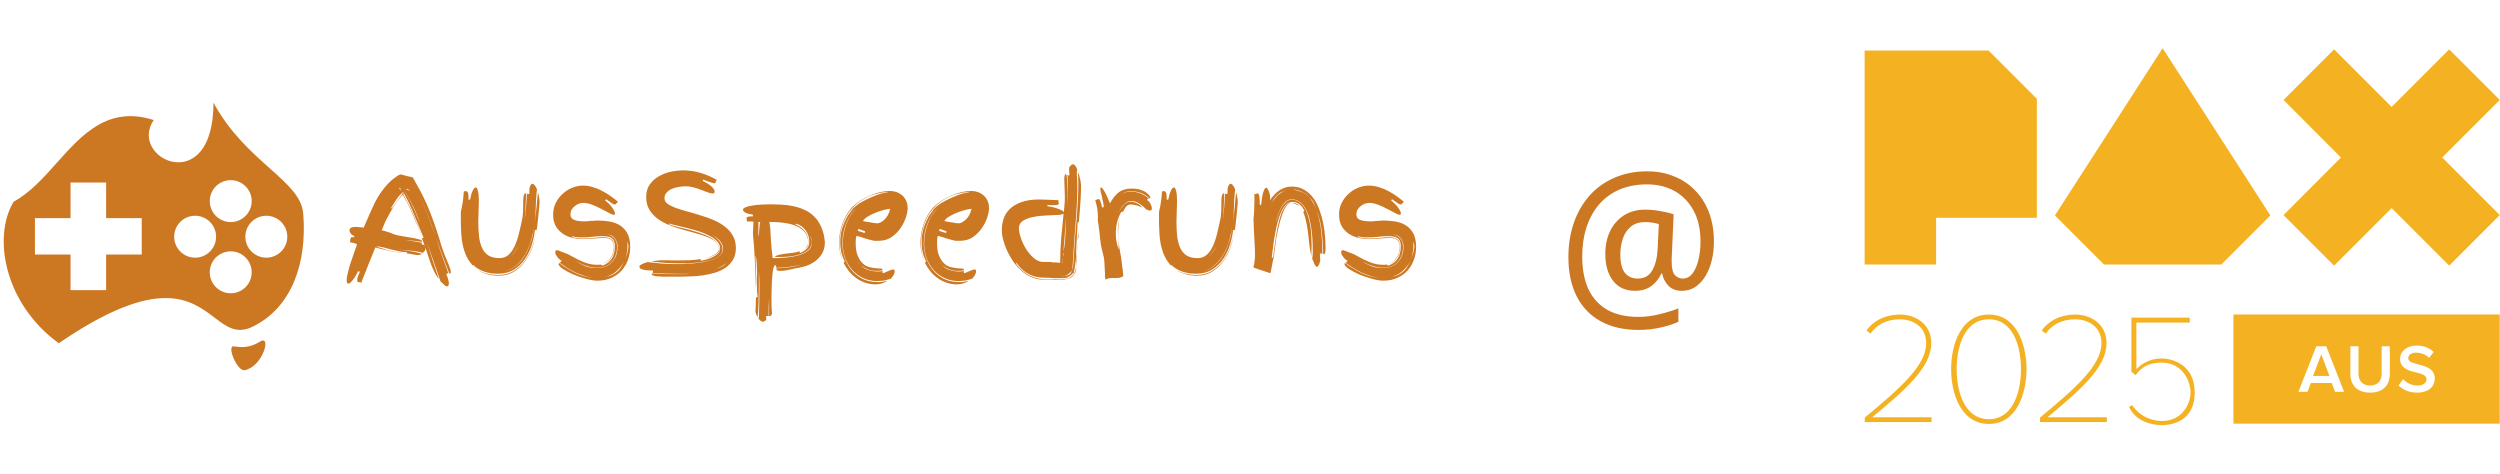 <svg width="823" height="156" viewBox="0 0 823 156" fill="none" xmlns="http://www.w3.org/2000/svg">
<path d="M139.166 83.287L138.885 83.147C137.577 82.804 136.191 82.586 134.727 82.493C133.263 82.399 131.768 82.197 130.241 81.885C131.736 82.197 133.2 82.446 134.633 82.633C136.066 82.789 137.484 83.1 138.885 83.567C138.449 83.848 137.982 83.988 137.484 83.988C136.892 83.926 136.3 83.832 135.708 83.708C135.147 83.583 134.54 83.49 133.886 83.427C133.886 83.24 133.933 83.1 134.026 83.007C133.123 83.007 132.219 82.913 131.316 82.727C130.444 82.54 129.587 82.337 128.746 82.119C127.905 81.87 127.079 81.652 126.27 81.465C125.491 81.247 124.759 81.138 124.073 81.138C124.073 81.231 124.058 81.278 124.027 81.278C124.837 81.434 125.6 81.652 126.316 81.932C127.033 82.213 127.843 82.43 128.746 82.586C129.618 82.804 130.459 82.96 131.269 83.053C132.11 83.147 132.936 83.272 133.746 83.427C132.437 83.303 131.098 83.116 129.727 82.867C128.388 82.617 127.064 82.337 125.756 82.026L123.559 81.465C122.781 83.459 121.986 85.421 121.176 87.352C120.398 89.252 119.635 91.184 118.887 93.146C118.825 93.022 118.716 92.944 118.56 92.913C118.435 92.913 118.295 92.913 118.139 92.913C118.015 92.913 117.89 92.866 117.766 92.772C117.641 92.71 117.579 92.554 117.579 92.305C117.579 92.056 117.641 91.698 117.766 91.231C117.89 90.794 118.124 90.203 118.466 89.455C118.404 89.393 118.295 89.362 118.139 89.362C118.015 89.33 117.921 89.315 117.859 89.315C117.236 90.623 116.629 91.62 116.037 92.305C115.476 93.022 115.024 93.38 114.682 93.38C114.308 93.38 114.121 93.022 114.121 92.305C114.121 91.713 114.23 90.966 114.448 90.062C114.666 89.128 114.931 88.131 115.242 87.072C115.585 86.013 115.959 84.923 116.364 83.801C116.769 82.649 117.158 81.527 117.532 80.437C117.189 80.219 116.815 80.063 116.41 79.97C116.037 79.876 115.616 79.798 115.149 79.736C115.242 79.611 115.289 79.456 115.289 79.269C115.289 79.082 115.305 78.895 115.336 78.708C115.367 78.521 115.429 78.365 115.523 78.241C115.616 78.116 115.787 78.054 116.037 78.054C116.099 78.054 116.286 78.085 116.597 78.147V77.727C116.099 77.478 115.71 77.182 115.429 76.839C115.18 76.496 115.055 76.154 115.055 75.811C115.055 75.064 115.772 74.69 117.205 74.69C117.61 74.69 118.015 74.721 118.42 74.783C118.856 74.814 119.292 74.861 119.728 74.923L121.877 70.017C122.345 68.958 122.843 67.868 123.373 66.746C123.933 65.625 124.587 64.519 125.335 63.429C126.083 62.339 126.924 61.311 127.858 60.345C128.824 59.348 129.93 58.46 131.176 57.682L131.877 57.401C132.749 57.619 133.45 57.806 133.979 57.962C134.54 58.087 134.992 58.18 135.334 58.242C135.646 58.367 135.895 58.445 136.082 58.476H136.035L136.082 58.616C136.082 58.647 136.066 58.678 136.035 58.71L136.596 59.691C138.621 63.086 140.334 66.606 141.736 70.251C143.137 73.895 144.337 77.478 145.334 80.998C145.583 81.776 145.879 82.617 146.221 83.521C146.595 84.393 146.938 85.234 147.249 86.044C147.592 86.823 147.872 87.539 148.09 88.193C148.308 88.816 148.417 89.268 148.417 89.548C148.417 89.766 148.371 89.907 148.277 89.969C148.184 90 148.059 90.016 147.903 90.016C147.094 87.991 146.33 85.997 145.614 84.035C144.897 82.103 144.197 80.157 143.511 78.194C144.134 80.157 144.788 82.103 145.474 84.035C146.19 85.997 146.907 87.991 147.623 90.016H147.296C147.109 90.016 146.984 90.109 146.922 90.296C146.984 90.358 147.062 90.53 147.156 90.81C147.249 91.059 147.343 91.324 147.436 91.604C147.53 91.916 147.608 92.227 147.67 92.539C147.732 92.85 147.763 93.084 147.763 93.24C147.763 93.925 147.561 94.268 147.156 94.268C146.938 94.268 146.766 94.221 146.642 94.127C146.517 94.034 146.377 93.909 146.221 93.754L145.754 93.286C145.567 93.1 145.334 92.913 145.053 92.726L140.568 79.829C141.222 81.854 141.86 83.879 142.483 85.904C143.137 87.929 143.807 89.922 144.492 91.885C143.994 91.293 143.527 90.576 143.091 89.735C142.686 88.894 142.296 88.006 141.923 87.072C141.58 86.137 141.253 85.187 140.941 84.222C140.63 83.225 140.318 82.29 140.007 81.418C140.007 81.48 140.007 81.543 140.007 81.605C140.038 81.636 140.054 81.683 140.054 81.745C140.054 82.244 139.898 82.617 139.586 82.867L139.166 83.287ZM138.885 78.428C138.948 78.428 139.041 78.412 139.166 78.381C139.29 78.319 139.384 78.287 139.446 78.287C138.418 75.702 137.39 73.195 136.362 70.765C135.365 68.335 134.26 65.999 133.045 63.756L132.764 64.036L133.465 65.298C134.556 67.291 135.537 69.347 136.409 71.466C137.281 73.584 138.107 75.764 138.885 78.007C137.982 75.578 137.001 73.163 135.942 70.765C134.914 68.335 133.808 66.139 132.624 64.177L132.437 64.27C131.378 65.36 130.381 66.668 129.447 68.195C128.544 69.721 127.687 71.279 126.877 72.867L125.662 75.811L126.456 75.998C126.924 76.123 127.375 76.263 127.811 76.418C128.279 76.543 128.684 76.683 129.026 76.839C129.712 77.182 130.615 77.447 131.736 77.633C132.858 77.82 133.948 78.007 135.007 78.194C136.097 78.35 137.032 78.537 137.811 78.755C138.621 78.942 139.026 79.222 139.026 79.596L133.325 78.942C133.668 79.004 134.088 79.082 134.587 79.175C135.085 79.238 135.583 79.316 136.082 79.409C136.611 79.502 137.125 79.596 137.624 79.689C138.122 79.752 138.543 79.814 138.885 79.876C138.885 79.97 138.87 80.063 138.839 80.157C138.839 80.219 138.839 80.281 138.839 80.344C138.839 80.406 138.87 80.453 138.932 80.484C139.026 80.484 139.119 80.499 139.213 80.53C139.337 80.53 139.446 80.561 139.54 80.624C139.633 80.655 139.726 80.748 139.82 80.904L138.885 78.428ZM128.746 68.428C128.808 68.428 128.824 68.475 128.793 68.569C128.793 68.631 128.808 68.662 128.839 68.662C128.902 68.662 129.089 68.444 129.4 68.008C129.712 67.572 130.07 67.073 130.475 66.513C130.88 65.952 131.269 65.422 131.643 64.924C132.017 64.426 132.282 64.099 132.437 63.943L132.204 63.616C131.55 64.239 130.942 64.971 130.381 65.812C129.821 66.653 129.276 67.525 128.746 68.428ZM133.465 63.382C134.462 65.064 135.381 66.824 136.222 68.662C137.032 70.469 137.795 72.275 138.512 74.082C137.92 72.275 137.203 70.469 136.362 68.662C135.49 66.824 134.54 65.064 133.512 63.382H133.465ZM140.614 70.391C141.58 72.883 142.53 75.422 143.465 78.007C142.592 75.484 141.673 72.992 140.708 70.531C139.804 68.101 138.761 65.656 137.577 63.195C138.699 65.563 139.711 67.961 140.614 70.391ZM133.746 62.354C134.151 62.448 134.431 62.541 134.587 62.635C134.742 62.728 134.851 62.775 134.914 62.775L134.96 62.635C134.992 62.635 134.929 62.619 134.774 62.588C134.618 62.557 134.493 62.526 134.4 62.494L134.493 62.307L133.933 62.12L133.746 62.354ZM131.456 61.887L131.83 62.868L131.783 61.887C131.721 61.887 131.643 61.871 131.55 61.84C131.487 61.809 131.425 61.794 131.363 61.794L131.456 61.887ZM132.671 63.242L132.344 63.476L132.624 63.849L132.905 63.569L132.671 63.242ZM133.325 63.148H133.372L133.138 62.821V62.868L133.325 63.148ZM176.799 62.448L176.659 63.289C176.503 64.815 176.41 66.45 176.379 68.195C176.347 69.908 176.223 71.637 176.005 73.381C176.254 71.668 176.456 69.986 176.612 68.335C176.768 66.622 176.924 64.94 177.079 63.289C177.235 63.787 177.36 64.317 177.453 64.877C177.578 65.438 177.64 66.03 177.64 66.653C177.484 68.21 177.344 69.706 177.22 71.139C177.095 72.572 176.924 74.067 176.706 75.624L176.098 75.764C175.942 77.197 175.615 78.755 175.117 80.437C174.619 82.119 173.887 83.677 172.921 85.109C171.986 86.542 170.772 87.742 169.276 88.707C167.781 89.642 165.99 90.109 163.903 90.109C163.218 90.109 162.486 90.062 161.707 89.969C160.959 89.844 160.227 89.673 159.511 89.455C158.794 89.206 158.109 88.894 157.455 88.52C156.801 88.147 156.24 87.679 155.773 87.119L155.819 87.212V87.259L155.773 87.306L155.632 87.259C155.819 87.539 156.022 87.788 156.24 88.006C155.679 87.508 155.165 86.932 154.698 86.278C153.919 85.219 153.296 83.957 152.829 82.493C152.549 81.621 152.331 80.733 152.175 79.829C152.019 78.926 151.91 77.976 151.848 76.979C151.785 75.951 151.739 74.845 151.708 73.662C151.708 72.478 151.708 71.17 151.708 69.737C151.988 68.615 152.206 67.494 152.362 66.373C152.517 65.251 152.626 64.13 152.689 63.008C152.782 63.008 152.891 62.993 153.016 62.962C153.14 62.931 153.265 62.915 153.39 62.915C153.608 62.915 153.795 63.039 153.95 63.289C154.137 63.538 154.231 64.067 154.231 64.877V65.298C154.231 65.422 154.215 65.563 154.184 65.718H154.745C154.994 64.41 155.29 63.413 155.632 62.728C155.975 62.043 156.318 61.7 156.66 61.7C156.91 61.7 157.128 62.058 157.315 62.775C157.533 63.46 157.642 64.55 157.642 66.046C157.642 67.136 157.611 68.242 157.548 69.363C157.486 70.484 157.455 71.637 157.455 72.821C157.455 74.659 157.533 76.325 157.688 77.82C157.875 79.316 158.218 80.593 158.716 81.652C159.215 82.711 159.916 83.536 160.819 84.128C161.754 84.689 162.953 84.969 164.417 84.969C165.632 84.969 166.644 84.596 167.454 83.848C168.264 83.1 168.949 82.103 169.51 80.857C170.071 79.611 170.538 78.178 170.912 76.559C171.317 74.908 171.69 73.195 172.033 71.419C172.095 70.921 172.142 70.422 172.173 69.924C172.204 69.425 172.22 68.911 172.22 68.382V66.933C172.22 66.03 172.267 65.267 172.36 64.644C172.454 64.021 172.718 63.663 173.155 63.569C173.155 65.158 173.108 66.731 173.014 68.288C172.952 69.784 172.827 71.279 172.641 72.774C172.859 71.31 173.03 69.846 173.155 68.382C173.279 66.855 173.373 65.298 173.435 63.709C173.622 63.834 173.778 63.896 173.902 63.896C174.027 63.896 174.151 63.834 174.276 63.709V62.027C174.432 61.466 174.587 61.077 174.743 60.859C174.899 60.61 175.07 60.485 175.257 60.485C175.444 60.485 175.631 60.579 175.818 60.766C176.005 60.952 176.192 61.186 176.379 61.466L176.799 62.448ZM157.501 88.941C158.249 89.346 159.012 89.673 159.791 89.922C160.601 90.14 161.349 90.296 162.034 90.389C162.75 90.483 163.327 90.53 163.763 90.53C165.943 90.53 167.797 90.047 169.323 89.081C170.849 88.115 172.095 86.916 173.061 85.483C174.058 84.019 174.821 82.462 175.351 80.811C175.849 79.253 176.223 77.82 176.472 76.512C176.254 77.82 175.911 79.269 175.444 80.857C174.915 82.54 174.151 84.113 173.155 85.577C172.189 87.041 170.958 88.271 169.463 89.268C167.968 90.265 166.161 90.763 164.043 90.763C162.859 90.763 161.691 90.608 160.539 90.296C159.386 89.984 158.311 89.502 157.315 88.847C157.377 88.879 157.439 88.91 157.501 88.941ZM175.397 77.447C175.491 76.917 175.569 76.403 175.631 75.904C175.693 75.468 175.756 75.032 175.818 74.596C175.631 75.967 175.319 77.415 174.883 78.942C174.447 80.53 173.84 82.041 173.061 83.474C172.282 84.876 171.301 86.122 170.117 87.212C168.996 88.24 167.688 88.941 166.192 89.315C167.501 89.034 168.669 88.489 169.697 87.679C170.756 86.838 171.659 85.857 172.407 84.736C173.155 83.614 173.762 82.415 174.229 81.138C174.728 79.861 175.117 78.63 175.397 77.447ZM170.772 80.717C170.429 81.403 170.039 82.057 169.603 82.68C169.198 83.303 168.731 83.863 168.202 84.362C168.762 83.895 169.245 83.35 169.65 82.727C170.086 82.103 170.46 81.434 170.772 80.717ZM157.315 88.847C156.941 88.598 156.583 88.318 156.24 88.006C156.583 88.318 156.941 88.598 157.315 88.847ZM176.519 76.185L176.472 76.512L176.519 76.185ZM175.865 74.363C175.833 74.456 175.818 74.534 175.818 74.596C175.818 74.534 175.833 74.456 175.865 74.363ZM186.204 83.381C186.702 83.536 187.294 83.817 187.979 84.222C188.696 84.627 189.49 85.047 190.362 85.483C191.234 85.919 192.185 86.309 193.212 86.651C194.272 86.994 195.393 87.165 196.577 87.165H197.091C197.278 87.165 197.496 87.134 197.745 87.072L198.259 87.446C199.474 87.072 200.471 86.371 201.249 85.343C202.028 84.284 202.417 82.867 202.417 81.091C202.417 79.814 202.106 78.942 201.483 78.474C200.891 77.976 199.785 77.727 198.165 77.727C197.169 77.727 196.125 77.805 195.035 77.96C193.976 78.085 192.854 78.147 191.671 78.147C191.141 78.147 190.596 78.132 190.035 78.101C189.474 78.038 188.898 77.929 188.306 77.774V78.054C189.552 78.365 190.783 78.521 191.998 78.521C193.181 78.521 194.303 78.459 195.362 78.334C196.452 78.178 197.496 78.101 198.492 78.101C199.334 78.101 199.988 78.194 200.455 78.381C200.953 78.537 201.327 78.755 201.576 79.035C201.826 79.316 201.981 79.658 202.044 80.063C202.137 80.437 202.184 80.857 202.184 81.325C202.184 82.789 201.794 84.035 201.016 85.063C200.268 86.028 199.38 86.636 198.352 86.885C199.505 86.48 200.408 85.779 201.062 84.782C201.748 83.723 202.09 82.54 202.09 81.231C202.09 80.297 201.841 79.58 201.343 79.082C200.875 78.584 200.05 78.334 198.866 78.334C197.901 78.334 196.81 78.397 195.595 78.521C194.381 78.646 193.088 78.708 191.717 78.708C190.876 78.708 189.895 78.599 188.774 78.381C187.683 78.163 186.64 77.758 185.643 77.166C184.646 76.574 183.805 75.764 183.12 74.736C182.434 73.677 182.092 72.307 182.092 70.625C182.092 69.285 182.357 68.055 182.886 66.933C183.447 65.781 184.179 64.784 185.082 63.943C185.986 63.071 187.014 62.385 188.166 61.887C189.35 61.389 190.565 61.124 191.811 61.093C192.994 61.093 194.116 61.264 195.175 61.607C196.265 61.918 197.293 62.339 198.259 62.868C199.225 63.367 200.143 63.927 201.016 64.55C201.888 65.173 202.698 65.796 203.445 66.419L202.511 67.354C202.293 67.354 201.966 67.229 201.53 66.98C201.094 66.7 200.424 66.232 199.52 65.578L199.24 65.999C200.361 66.902 201.171 67.743 201.67 68.522C202.199 69.301 202.464 69.908 202.464 70.344C202.402 70.593 202.246 70.718 201.997 70.718C201.748 70.718 201.249 70.516 200.502 70.111C199.754 69.706 198.897 69.254 197.932 68.756C196.997 68.257 196 67.805 194.941 67.4C193.882 66.996 192.917 66.793 192.044 66.793C191.546 66.793 191.048 66.886 190.549 67.073C190.051 67.26 189.599 67.525 189.194 67.868C188.789 68.179 188.447 68.569 188.166 69.036C187.917 69.503 187.792 70.017 187.792 70.578C187.792 71.481 188.213 72.089 189.054 72.4C189.895 72.712 191.001 72.867 192.371 72.867C192.652 72.867 192.948 72.867 193.259 72.867C193.602 72.836 193.913 72.79 194.194 72.727C194.91 72.727 195.377 72.712 195.595 72.68C195.845 72.618 196.078 72.587 196.296 72.587C197.636 72.587 198.975 72.68 200.315 72.867C201.654 73.054 202.854 73.459 203.913 74.082C204.972 74.705 205.828 75.593 206.483 76.746C207.137 77.898 207.464 79.44 207.464 81.371C207.464 82.711 207.23 84.05 206.763 85.39C206.327 86.698 205.657 87.882 204.754 88.941C203.85 89.969 202.729 90.794 201.389 91.417C200.05 92.072 198.477 92.399 196.67 92.399C195.58 92.399 194.287 92.181 192.792 91.745C191.328 91.34 189.926 90.857 188.587 90.296C187.278 89.704 186.157 89.097 185.222 88.474C184.319 87.851 183.867 87.321 183.867 86.885C183.867 86.76 183.945 86.667 184.101 86.605C186.001 88.006 187.933 89.159 189.895 90.062C191.826 90.903 193.804 91.371 195.829 91.464C194.832 91.402 193.836 91.231 192.839 90.95C191.811 90.639 190.783 90.265 189.755 89.829C188.758 89.362 187.792 88.847 186.858 88.287C185.954 87.695 185.082 87.103 184.241 86.511L184.942 85.904C184.849 85.873 184.677 85.764 184.428 85.577C184.179 85.39 183.93 85.156 183.681 84.876C183.462 84.596 183.26 84.3 183.073 83.988C182.886 83.677 182.793 83.381 182.793 83.1C182.793 82.789 182.855 82.586 182.98 82.493C183.104 82.399 183.244 82.353 183.4 82.353C183.556 82.353 183.883 82.462 184.381 82.68C184.88 82.898 185.487 83.131 186.204 83.381ZM196.53 88.147C195.44 88.147 194.225 87.929 192.885 87.493C191.577 87.025 190.331 86.433 189.147 85.717C190.113 86.371 191.188 86.963 192.371 87.493C193.555 87.991 194.926 88.24 196.483 88.24C198.57 88.24 200.221 87.602 201.436 86.324C202.682 85.047 203.305 83.334 203.305 81.184V80.717C203.149 79.721 202.807 78.911 202.277 78.287C201.779 77.633 201 77.275 199.941 77.213C200.595 77.338 201.125 77.54 201.53 77.82C201.966 78.101 202.293 78.443 202.511 78.848C202.76 79.222 202.931 79.643 203.025 80.11C203.118 80.577 203.165 81.06 203.165 81.558C203.04 83.614 202.386 85.234 201.203 86.418C200.019 87.57 198.461 88.147 196.53 88.147ZM202.464 89.969C203.243 89.471 203.866 88.863 204.333 88.147C204.8 87.43 205.205 86.683 205.548 85.904C204.894 87.212 203.99 88.365 202.838 89.362C201.717 90.358 200.377 90.981 198.82 91.231C199.411 91.137 200.019 91.012 200.642 90.857C201.296 90.67 201.903 90.374 202.464 89.969ZM206.903 81.184C206.903 80.842 206.841 80.515 206.716 80.203C206.623 79.954 206.545 79.689 206.483 79.409L206.529 80.016C206.56 80.266 206.576 80.608 206.576 81.044C206.576 81.885 206.483 82.695 206.296 83.474C206.109 84.253 205.875 85.016 205.595 85.764C205.875 85.078 206.14 84.362 206.389 83.614C206.669 82.835 206.841 82.026 206.903 81.184ZM206.483 79.269C206.483 79.3 206.483 79.347 206.483 79.409C206.483 79.347 206.483 79.3 206.483 79.269ZM198.306 86.932C198.274 86.932 198.243 86.932 198.212 86.932C198.243 86.932 198.274 86.932 198.306 86.932ZM210.481 87.773C210.481 87.586 210.59 87.415 210.808 87.259C211.026 87.103 211.276 86.963 211.556 86.838C211.867 86.714 212.163 86.605 212.444 86.511C212.755 86.418 212.989 86.34 213.145 86.278C214.64 86.465 216.135 86.62 217.63 86.745C219.125 86.869 220.621 86.932 222.116 86.932C222.677 86.932 223.455 86.932 224.452 86.932C225.449 86.901 226.539 86.838 227.723 86.745C228.907 86.651 230.106 86.511 231.321 86.324C232.536 86.106 233.641 85.81 234.638 85.436C235.635 85.063 236.445 84.596 237.068 84.035C237.691 83.474 238.002 82.773 238.002 81.932C238.002 81.247 237.847 80.639 237.535 80.11C237.255 79.549 236.865 79.066 236.367 78.661C235.9 78.225 235.37 77.867 234.778 77.587C234.56 77.462 234.327 77.353 234.078 77.26C234.327 77.384 234.56 77.509 234.778 77.633C235.339 77.945 235.838 78.334 236.274 78.802C236.741 79.238 237.115 79.736 237.395 80.297C237.675 80.826 237.816 81.434 237.816 82.119C237.816 82.867 237.535 83.505 236.975 84.035C236.445 84.533 235.744 84.954 234.872 85.296C234.031 85.639 233.081 85.904 232.022 86.091C230.994 86.278 229.966 86.418 228.938 86.511C227.91 86.605 226.96 86.667 226.087 86.698C225.215 86.698 224.53 86.698 224.032 86.698C222.443 86.698 220.839 86.651 219.219 86.558C217.63 86.433 216.042 86.293 214.453 86.137C215.014 85.982 215.574 85.873 216.135 85.81C216.727 85.717 217.319 85.67 217.911 85.67C218.907 85.67 219.889 85.686 220.854 85.717C221.82 85.717 222.786 85.717 223.751 85.717C224.904 85.717 226.041 85.701 227.162 85.67C228.284 85.608 229.436 85.483 230.62 85.296L230.76 85.857C231.227 85.764 231.819 85.623 232.536 85.436C233.252 85.219 233.937 84.954 234.592 84.642C235.277 84.331 235.853 83.941 236.32 83.474C236.819 83.007 237.068 82.462 237.068 81.839C237.068 80.935 236.741 80.141 236.087 79.456C235.433 78.77 234.592 78.163 233.564 77.633C232.567 77.073 231.43 76.59 230.153 76.185C228.875 75.78 227.614 75.422 226.368 75.11C225.153 74.799 224 74.518 222.91 74.269C221.82 74.02 220.948 73.786 220.294 73.568V73.849C220.948 74.098 221.804 74.363 222.863 74.643C223.923 74.892 225.06 75.172 226.274 75.484C227.52 75.796 228.766 76.154 230.012 76.559C231.258 76.933 232.38 77.384 233.377 77.914C234.405 78.443 235.23 79.051 235.853 79.736C236.507 80.421 236.834 81.2 236.834 82.072C236.834 82.571 236.601 83.007 236.133 83.381C235.666 83.754 235.106 84.082 234.451 84.362C233.828 84.611 233.19 84.814 232.536 84.969C231.881 85.125 231.383 85.234 231.04 85.296C231.445 85.203 231.959 85.078 232.582 84.923C233.236 84.736 233.859 84.502 234.451 84.222C235.074 83.941 235.604 83.614 236.04 83.24C236.476 82.835 236.694 82.368 236.694 81.839C236.694 80.966 236.352 80.234 235.666 79.643C234.981 79.051 234.078 78.521 232.956 78.054C231.835 77.587 230.558 77.166 229.125 76.792C227.692 76.418 226.212 76.014 224.686 75.578C223.191 75.141 221.726 74.643 220.294 74.082C218.861 73.522 217.583 72.821 216.462 71.98C215.341 71.139 214.437 70.142 213.752 68.989C213.067 67.837 212.724 66.45 212.724 64.831C212.724 63.242 213.098 61.903 213.845 60.812C214.624 59.691 215.605 58.788 216.789 58.102C218.004 57.386 219.328 56.872 220.761 56.56C222.194 56.249 223.58 56.093 224.919 56.093C226.882 56.093 228.798 56.373 230.667 56.934C232.567 57.495 234.358 58.273 236.04 59.27C235.853 59.333 235.744 59.426 235.713 59.551C235.682 59.644 235.651 59.753 235.619 59.878C235.619 60.002 235.588 60.111 235.526 60.205C235.495 60.298 235.401 60.345 235.246 60.345C235.121 60.345 234.872 60.298 234.498 60.205C234.155 60.08 233.782 59.956 233.377 59.831C232.972 59.675 232.582 59.535 232.209 59.41C231.835 59.286 231.586 59.192 231.461 59.13L231.321 59.551C231.601 59.675 231.959 59.862 232.395 60.111C232.863 60.329 233.299 60.61 233.704 60.952C234.14 61.264 234.498 61.607 234.778 61.98C235.09 62.354 235.246 62.728 235.246 63.102C235.246 63.507 235.059 63.709 234.685 63.709C234.218 63.709 233.657 63.585 233.003 63.335C232.38 63.086 231.679 62.821 230.9 62.541C230.121 62.23 229.28 61.949 228.377 61.7C227.505 61.451 226.617 61.326 225.714 61.326C225.122 61.326 224.421 61.389 223.611 61.513C222.832 61.607 222.069 61.809 221.322 62.12C220.605 62.401 219.998 62.806 219.499 63.335C219.001 63.834 218.752 64.472 218.752 65.251C218.752 65.968 219.079 66.575 219.733 67.073C220.418 67.572 221.306 68.023 222.396 68.428C223.518 68.833 224.779 69.223 226.181 69.597C227.583 69.97 229.016 70.391 230.48 70.858C231.975 71.294 233.423 71.808 234.825 72.4C236.227 72.992 237.473 73.709 238.563 74.549C239.685 75.391 240.572 76.387 241.227 77.54C241.912 78.692 242.254 80.047 242.254 81.605C242.254 83.131 241.943 84.424 241.32 85.483C240.697 86.542 239.872 87.43 238.844 88.147C237.816 88.832 236.647 89.377 235.339 89.782C234.031 90.156 232.676 90.452 231.274 90.67C229.903 90.857 228.533 90.966 227.162 90.997C225.823 91.059 224.608 91.09 223.518 91.09H218.845C218.565 91.09 218.175 91.075 217.677 91.044C217.21 91.044 216.742 91.012 216.275 90.95C215.808 90.919 215.403 90.841 215.06 90.716C214.718 90.592 214.546 90.436 214.546 90.249L214.593 90.016C215.87 90.078 217.132 90.14 218.378 90.203C219.624 90.234 220.885 90.249 222.163 90.249C223.346 90.249 224.53 90.249 225.714 90.249C226.773 90.218 227.832 90.156 228.891 90.062C228.361 90.094 227.832 90.125 227.302 90.156C226.648 90.156 226.01 90.156 225.387 90.156H223.518C220.589 90.156 217.708 90.062 214.873 89.876C214.936 89.626 214.967 89.455 214.967 89.362C214.967 89.237 214.936 89.112 214.873 88.988C214.811 88.988 214.718 89.003 214.593 89.034C214.5 89.034 214.375 89.034 214.219 89.034C213.877 89.034 213.487 89.019 213.051 88.988C212.646 88.957 212.241 88.894 211.836 88.801C211.462 88.707 211.135 88.583 210.855 88.427C210.606 88.24 210.481 88.022 210.481 87.773ZM239.171 86.558C238.641 87.025 238.08 87.415 237.489 87.726C236.959 88.006 236.414 88.271 235.853 88.52C236.414 88.334 236.959 88.115 237.489 87.866C238.08 87.617 238.641 87.181 239.171 86.558ZM249.822 104.454C249.884 102.709 249.931 100.981 249.962 99.267C249.994 97.585 250.009 95.794 250.009 93.894C250.009 93.084 249.994 92.274 249.962 91.464C249.931 90.685 249.884 89.922 249.822 89.175V94.314C249.822 96.028 249.791 97.725 249.729 99.407C249.698 101.121 249.589 102.803 249.402 104.454C249.246 104.173 249.106 103.878 248.981 103.566C248.857 103.286 248.763 102.974 248.701 102.631C248.763 101.79 248.794 101.012 248.794 100.295C248.825 99.61 248.841 98.847 248.841 98.006L249.402 97.725C249.308 97.071 249.246 96.401 249.215 95.716C249.184 95.062 249.168 94.408 249.168 93.754C249.168 93.037 249.168 92.336 249.168 91.651C249.199 90.997 249.215 90.312 249.215 89.595C249.215 88.723 249.184 87.866 249.121 87.025C249.09 86.153 248.997 85.281 248.841 84.409H248.701C248.763 85.717 248.81 87.01 248.841 88.287C248.903 89.564 248.934 90.841 248.934 92.118C248.934 92.679 248.919 93.24 248.888 93.8L248.841 95.015C248.779 92.025 248.67 89.097 248.514 86.231C248.389 83.178 248.171 80.047 247.86 76.839L248.047 72.961C247.704 72.93 247.346 72.914 246.972 72.914H245.897L245.757 71.839C245.757 71.684 245.866 71.543 246.084 71.419C246.302 71.294 246.738 71.232 247.392 71.232H247.86V70.671C246.832 70.547 246.022 70.329 245.43 70.017C244.869 69.706 244.589 69.379 244.589 69.036C244.589 68.724 244.869 68.46 245.43 68.242C245.991 67.992 246.707 67.805 247.579 67.681C248.483 67.525 249.464 67.416 250.523 67.354C251.582 67.291 252.61 67.26 253.607 67.26C254.697 67.26 255.865 67.291 257.111 67.354C258.389 67.416 259.666 67.572 260.943 67.821C262.22 68.07 263.45 68.46 264.634 68.989C265.849 69.488 266.939 70.204 267.905 71.139C268.871 72.042 269.665 73.195 270.288 74.596C270.942 75.967 271.363 77.649 271.55 79.643C271.55 81.325 271.176 82.711 270.428 83.801C269.712 84.86 268.839 85.717 267.811 86.371C266.784 87.025 265.709 87.493 264.587 87.773C263.497 88.053 262.594 88.24 261.877 88.334C261.161 88.489 260.335 88.676 259.401 88.894C258.466 89.081 257.672 89.175 257.018 89.175C256.301 89.175 255.881 89.097 255.756 88.941C255.632 88.785 255.569 88.583 255.569 88.334C256.971 88.271 258.373 88.162 259.775 88.006C261.176 87.82 262.578 87.508 263.98 87.072C262.578 87.415 261.176 87.679 259.775 87.866C258.373 88.022 256.971 88.131 255.569 88.193C255.569 88.006 255.554 87.82 255.523 87.633C255.492 87.415 255.398 87.306 255.242 87.306C254.931 87.306 254.682 87.804 254.495 88.801C254.339 89.798 254.214 90.981 254.121 92.352C254.059 93.754 254.012 95.187 253.981 96.651C253.981 98.115 253.981 99.33 253.981 100.295C253.981 100.731 253.996 101.183 254.027 101.65C254.09 102.149 254.121 102.569 254.121 102.912C254.121 103.223 254.074 103.488 253.981 103.706C253.887 103.924 253.623 104.033 253.186 104.033V98.146C253.124 99.143 253.077 100.124 253.046 101.09C253.046 102.055 253.046 103.036 253.046 104.033H252.205V104.407C252.205 104.687 252.252 104.89 252.345 105.014C252.003 105.606 251.613 105.902 251.177 105.902C250.835 105.902 250.57 105.809 250.383 105.622C250.227 105.435 249.994 105.186 249.682 104.874L249.822 104.454ZM254.355 84.969H255.009C256.099 84.969 257.345 84.907 258.747 84.782C260.18 84.658 261.519 84.424 262.765 84.082C264.011 83.739 265.055 83.256 265.896 82.633C266.768 82.01 267.204 81.2 267.204 80.203V79.829C267.204 79.518 267.173 79.175 267.111 78.802C267.079 78.428 266.955 78.07 266.737 77.727C266.768 77.883 266.846 78.194 266.97 78.661C267.095 79.129 267.157 79.518 267.157 79.829C267.157 80.795 266.815 81.59 266.129 82.213C265.475 82.804 264.634 83.287 263.606 83.661C262.609 84.004 261.504 84.253 260.289 84.409C259.105 84.533 257.968 84.596 256.878 84.596H255.943C255.632 84.596 255.32 84.58 255.009 84.549C255.445 84.206 256.006 83.972 256.691 83.848C257.407 83.692 258.155 83.567 258.934 83.474C259.712 83.381 260.476 83.287 261.223 83.194C261.971 83.1 262.609 82.945 263.139 82.727L263.419 83.287C264.51 82.758 265.273 82.244 265.709 81.745C266.176 81.216 266.41 80.499 266.41 79.596C266.41 78.163 266.005 76.901 265.195 75.811C264.416 74.721 263.357 73.989 262.018 73.615L261.877 73.895C263.03 74.332 264.027 75.048 264.868 76.045C265.709 77.041 266.129 78.241 266.129 79.643C266.129 80.39 265.958 80.982 265.615 81.418C265.304 81.792 264.805 82.135 264.12 82.446C264.681 82.197 265.101 81.885 265.382 81.512C265.724 81.076 265.958 80.593 266.083 80.063C266.083 78.755 265.771 77.649 265.148 76.746C264.525 75.842 263.653 75.126 262.532 74.596C261.41 74.035 260.055 73.646 258.466 73.428C256.909 73.179 255.18 73.054 253.28 73.054C253.529 74.394 253.669 75.858 253.7 77.447C253.763 79.004 253.872 80.53 254.027 82.026L254.355 84.969ZM249.635 77.82C249.698 77.758 249.76 77.493 249.822 77.026C249.884 76.559 249.931 76.06 249.962 75.531C250.025 74.97 250.071 74.456 250.103 73.989C250.165 73.49 250.227 73.195 250.289 73.101L249.682 73.054L249.635 77.82ZM263.887 82.54L264.12 82.446L263.887 82.54ZM293.241 91.745C292.057 92.149 291.154 92.368 290.531 92.399C289.908 92.461 289.362 92.508 288.895 92.539C287.151 92.539 285.578 92.212 284.176 91.558C282.774 90.903 281.575 90.016 280.578 88.894C279.581 87.773 278.803 86.465 278.242 84.969C277.712 83.443 277.448 81.823 277.448 80.11C277.448 79.113 277.541 78.085 277.728 77.026C277.915 75.936 278.195 74.877 278.569 73.849C278.943 72.79 279.426 71.808 280.017 70.905C280.578 70.002 281.248 69.192 282.027 68.475C281.217 69.129 280.531 69.908 279.971 70.811C279.379 71.715 278.88 72.696 278.475 73.755C278.071 74.783 277.775 75.858 277.588 76.979C277.401 78.07 277.307 79.129 277.307 80.157C277.307 81.465 277.51 82.867 277.915 84.362C278.351 85.826 279.036 87.197 279.971 88.474C280.905 89.72 282.104 90.763 283.569 91.604C285.064 92.445 286.87 92.866 288.989 92.866C289.986 92.866 291.029 92.726 292.119 92.445C290.936 93.224 289.612 93.614 288.148 93.614C286.964 93.614 285.843 93.427 284.783 93.053C283.755 92.71 282.79 92.212 281.886 91.558C281.014 90.935 280.22 90.187 279.503 89.315C278.787 88.442 278.18 87.508 277.681 86.511L278.102 86.137C277.572 85.078 277.183 84.019 276.934 82.96C276.715 81.901 276.606 80.826 276.606 79.736C276.606 78.147 276.825 76.621 277.261 75.157C277.728 73.693 278.335 72.307 279.083 70.998L280.204 69.456C280.391 69.114 280.656 68.771 280.999 68.428C281.372 68.086 281.777 67.759 282.214 67.447C282.65 67.105 283.101 66.809 283.569 66.559C284.067 66.279 284.534 66.03 284.97 65.812C286.092 65.251 287.213 64.753 288.335 64.317C289.456 63.849 290.764 63.507 292.259 63.289L292.073 63.148C289.207 63.429 286.777 64.13 284.783 65.251C282.79 66.341 281.17 67.681 279.924 69.269C278.678 70.858 277.775 72.603 277.214 74.503C276.653 76.372 276.373 78.21 276.373 80.016C276.373 80.982 276.451 81.963 276.606 82.96C276.793 83.926 277.058 84.891 277.401 85.857C276.622 83.988 276.233 82.01 276.233 79.923C276.233 77.867 276.575 75.827 277.261 73.802C277.946 71.777 279.021 69.908 280.485 68.195C282.354 66.482 284.394 65.173 286.606 64.27C288.817 63.335 290.951 62.868 293.007 62.868C293.661 62.868 294.331 62.977 295.016 63.195C295.702 63.413 296.325 63.756 296.885 64.223C297.446 64.659 297.898 65.236 298.24 65.952C298.614 66.668 298.801 67.541 298.801 68.569C298.801 69.41 298.599 70.438 298.194 71.653C297.789 72.867 297.181 74.051 296.371 75.204C295.593 76.325 294.611 77.291 293.428 78.101C292.244 78.879 290.873 79.269 289.316 79.269H287.774C286.621 79.02 285.562 78.739 284.597 78.428C283.662 78.085 282.774 77.82 281.933 77.633C281.809 78.132 281.731 78.615 281.7 79.082C281.7 79.518 281.7 79.954 281.7 80.39C281.7 81.293 281.793 82.181 281.98 83.053C282.198 83.895 282.525 84.673 282.961 85.39C283.397 86.106 283.942 86.714 284.597 87.212C285.282 87.679 286.107 87.975 287.073 88.1C287.665 88.225 288.179 88.302 288.615 88.334C289.051 88.334 289.409 88.349 289.69 88.38C290.001 88.38 290.219 88.427 290.344 88.52C290.499 88.583 290.577 88.723 290.577 88.941C290.266 89.034 289.939 89.097 289.596 89.128C289.285 89.159 288.958 89.175 288.615 89.175C287.525 89.175 286.543 89.003 285.671 88.661C284.799 88.287 284.051 87.866 283.428 87.399C284.145 88.115 285.001 88.629 285.998 88.941C286.995 89.221 287.976 89.362 288.942 89.362C289.472 89.362 290.017 89.315 290.577 89.221C290.515 89.408 290.484 89.517 290.484 89.548C290.484 89.735 290.562 89.86 290.718 89.922C290.842 89.891 291.06 89.813 291.372 89.689C291.683 89.533 291.995 89.393 292.306 89.268C292.649 89.112 292.976 88.988 293.287 88.894C293.599 88.77 293.817 88.707 293.942 88.707C294.097 88.707 294.238 88.739 294.362 88.801C294.487 88.832 294.549 89.003 294.549 89.315C294.549 89.626 294.44 90 294.222 90.436C294.004 90.872 293.677 91.308 293.241 91.745ZM286.793 73.241L287.821 73.428C288.163 73.49 288.475 73.522 288.755 73.522C289.067 73.522 289.425 73.428 289.83 73.241C290.266 73.023 290.686 72.727 291.091 72.353C291.527 71.98 291.901 71.512 292.213 70.952C292.555 70.391 292.805 69.752 292.96 69.036L293.054 68.756C292.618 68.756 291.964 68.865 291.091 69.083C290.219 69.301 289.316 69.597 288.381 69.97C287.447 70.313 286.575 70.734 285.765 71.232C284.955 71.699 284.394 72.213 284.083 72.774C284.55 72.867 285.001 72.961 285.438 73.054C285.905 73.117 286.356 73.179 286.793 73.241ZM284.643 76.699C284.706 76.637 284.737 76.543 284.737 76.418C284.768 76.294 284.783 76.201 284.783 76.138L282.587 75.344L282.354 75.998L284.643 76.699ZM283.335 87.306C283.117 87.056 282.899 86.807 282.681 86.558C282.494 86.34 282.338 86.122 282.214 85.904C282.494 86.433 282.868 86.901 283.335 87.306ZM320.026 91.745C318.842 92.149 317.939 92.368 317.316 92.399C316.693 92.461 316.147 92.508 315.68 92.539C313.936 92.539 312.363 92.212 310.961 91.558C309.559 90.903 308.36 90.016 307.363 88.894C306.366 87.773 305.588 86.465 305.027 84.969C304.497 83.443 304.232 81.823 304.232 80.11C304.232 79.113 304.326 78.085 304.513 77.026C304.7 75.936 304.98 74.877 305.354 73.849C305.728 72.79 306.211 71.808 306.802 70.905C307.363 70.002 308.033 69.192 308.812 68.475C308.002 69.129 307.316 69.908 306.756 70.811C306.164 71.715 305.665 72.696 305.26 73.755C304.856 74.783 304.56 75.858 304.373 76.979C304.186 78.07 304.092 79.129 304.092 80.157C304.092 81.465 304.295 82.867 304.7 84.362C305.136 85.826 305.821 87.197 306.756 88.474C307.69 89.72 308.889 90.763 310.354 91.604C311.849 92.445 313.655 92.866 315.774 92.866C316.77 92.866 317.814 92.726 318.904 92.445C317.721 93.224 316.397 93.614 314.933 93.614C313.749 93.614 312.628 93.427 311.568 93.053C310.54 92.71 309.575 92.212 308.671 91.558C307.799 90.935 307.005 90.187 306.288 89.315C305.572 88.442 304.965 87.508 304.466 86.511L304.887 86.137C304.357 85.078 303.968 84.019 303.719 82.96C303.5 81.901 303.391 80.826 303.391 79.736C303.391 78.147 303.609 76.621 304.046 75.157C304.513 73.693 305.12 72.307 305.868 70.998L306.989 69.456C307.176 69.114 307.441 68.771 307.784 68.428C308.157 68.086 308.562 67.759 308.998 67.447C309.435 67.105 309.886 66.809 310.354 66.559C310.852 66.279 311.319 66.03 311.755 65.812C312.877 65.251 313.998 64.753 315.12 64.317C316.241 63.849 317.549 63.507 319.044 63.289L318.858 63.148C315.992 63.429 313.562 64.13 311.568 65.251C309.575 66.341 307.955 67.681 306.709 69.269C305.463 70.858 304.56 72.603 303.999 74.503C303.438 76.372 303.158 78.21 303.158 80.016C303.158 80.982 303.236 81.963 303.391 82.96C303.578 83.926 303.843 84.891 304.186 85.857C303.407 83.988 303.018 82.01 303.018 79.923C303.018 77.867 303.36 75.827 304.046 73.802C304.731 71.777 305.806 69.908 307.27 68.195C309.139 66.482 311.179 65.173 313.391 64.27C315.602 63.335 317.736 62.868 319.792 62.868C320.446 62.868 321.116 62.977 321.801 63.195C322.487 63.413 323.11 63.756 323.67 64.223C324.231 64.659 324.683 65.236 325.025 65.952C325.399 66.668 325.586 67.541 325.586 68.569C325.586 69.41 325.384 70.438 324.979 71.653C324.574 72.867 323.966 74.051 323.156 75.204C322.378 76.325 321.396 77.291 320.213 78.101C319.029 78.879 317.658 79.269 316.101 79.269H314.559C313.406 79.02 312.347 78.739 311.381 78.428C310.447 78.085 309.559 77.82 308.718 77.633C308.594 78.132 308.516 78.615 308.485 79.082C308.485 79.518 308.485 79.954 308.485 80.39C308.485 81.293 308.578 82.181 308.765 83.053C308.983 83.895 309.31 84.673 309.746 85.39C310.182 86.106 310.727 86.714 311.381 87.212C312.067 87.679 312.892 87.975 313.858 88.1C314.45 88.225 314.964 88.302 315.4 88.334C315.836 88.334 316.194 88.349 316.475 88.38C316.786 88.38 317.004 88.427 317.129 88.52C317.284 88.583 317.362 88.723 317.362 88.941C317.051 89.034 316.724 89.097 316.381 89.128C316.07 89.159 315.743 89.175 315.4 89.175C314.31 89.175 313.328 89.003 312.456 88.661C311.584 88.287 310.836 87.866 310.213 87.399C310.93 88.115 311.786 88.629 312.783 88.941C313.78 89.221 314.761 89.362 315.727 89.362C316.257 89.362 316.802 89.315 317.362 89.221C317.3 89.408 317.269 89.517 317.269 89.548C317.269 89.735 317.347 89.86 317.503 89.922C317.627 89.891 317.845 89.813 318.157 89.689C318.468 89.533 318.78 89.393 319.091 89.268C319.434 89.112 319.761 88.988 320.072 88.894C320.384 88.77 320.602 88.707 320.727 88.707C320.882 88.707 321.023 88.739 321.147 88.801C321.272 88.832 321.334 89.003 321.334 89.315C321.334 89.626 321.225 90 321.007 90.436C320.789 90.872 320.462 91.308 320.026 91.745ZM313.578 73.241L314.606 73.428C314.948 73.49 315.26 73.522 315.54 73.522C315.852 73.522 316.21 73.428 316.615 73.241C317.051 73.023 317.471 72.727 317.876 72.353C318.312 71.98 318.686 71.512 318.998 70.952C319.34 70.391 319.59 69.752 319.745 69.036L319.839 68.756C319.403 68.756 318.749 68.865 317.876 69.083C317.004 69.301 316.101 69.597 315.166 69.97C314.232 70.313 313.36 70.734 312.55 71.232C311.74 71.699 311.179 72.213 310.868 72.774C311.335 72.867 311.786 72.961 312.223 73.054C312.69 73.117 313.141 73.179 313.578 73.241ZM311.428 76.699C311.491 76.637 311.522 76.543 311.522 76.418C311.553 76.294 311.568 76.201 311.568 76.138L309.372 75.344L309.139 75.998L311.428 76.699ZM310.12 87.306C309.902 87.056 309.684 86.807 309.466 86.558C309.279 86.34 309.123 86.122 308.998 85.904C309.279 86.433 309.653 86.901 310.12 87.306ZM354.474 56.794C354.536 57.697 354.583 58.585 354.614 59.457C354.645 60.298 354.661 61.17 354.661 62.074C354.661 63.943 354.598 65.827 354.474 67.728C354.38 69.597 354.256 71.497 354.1 73.428C353.944 75.359 353.788 77.338 353.633 79.362C353.477 81.387 353.337 83.49 353.212 85.67C353.212 86.013 353.196 86.371 353.165 86.745C353.165 87.088 353.134 87.477 353.072 87.913V88.474C353.072 88.567 353.041 88.692 352.978 88.847C352.916 89.003 352.854 89.112 352.792 89.175C352.387 89.642 352.013 90 351.67 90.249C351.359 90.467 351.063 90.639 350.782 90.763C350.502 90.857 350.237 90.903 349.988 90.903C349.739 90.935 349.49 90.966 349.24 90.997H349.521C349.614 90.997 349.786 90.981 350.035 90.95C350.315 90.919 350.611 90.872 350.923 90.81C351.265 90.716 351.577 90.608 351.857 90.483C352.169 90.327 352.387 90.125 352.511 89.876L352.932 89.034C353.119 88.692 353.228 88.334 353.259 87.96C353.321 87.555 353.352 87.165 353.352 86.792C353.383 86.387 353.399 85.997 353.399 85.623C353.399 85.25 353.43 84.891 353.492 84.549C353.586 82.586 353.71 80.624 353.866 78.661C354.053 76.699 354.224 74.721 354.38 72.727C354.536 70.734 354.676 68.724 354.801 66.7C354.925 64.644 354.988 62.557 354.988 60.438C354.988 59.784 354.972 59.161 354.941 58.569C354.941 57.946 354.925 57.355 354.894 56.794C354.988 56.918 355.081 57.121 355.175 57.401C355.299 57.651 355.393 58.055 355.455 58.616C355.611 58.959 355.704 59.333 355.735 59.737C355.766 60.142 355.813 60.563 355.875 60.999C355.875 63.117 355.798 65.173 355.642 67.167C355.486 69.129 355.33 71.092 355.175 73.054L354.754 73.195L354.333 81.184C354.333 83.427 354.224 85.281 354.006 86.745C353.82 88.178 353.648 89.128 353.492 89.595V89.735C353.025 90.203 352.62 90.561 352.278 90.81C351.966 91.028 351.67 91.199 351.39 91.324C351.109 91.448 350.845 91.511 350.595 91.511C350.377 91.542 350.144 91.558 349.895 91.558H346.904C346.063 91.464 345.16 91.417 344.194 91.417C343.228 91.448 342.216 91.355 341.157 91.137C340.098 90.919 339.008 90.467 337.886 89.782C336.796 89.097 335.69 88.006 334.569 86.511C334.569 86.573 334.553 86.62 334.522 86.651C334.491 86.683 334.46 86.729 334.428 86.792C335.456 88.193 336.687 89.346 338.12 90.249C339.584 91.153 341.157 91.682 342.839 91.838H346.764C347.138 91.9 347.512 91.931 347.885 91.931C348.29 91.963 348.726 91.978 349.194 91.978C349.661 91.978 350.268 91.916 351.016 91.791C351.795 91.667 352.527 91.262 353.212 90.576C353.337 90.421 353.415 90.312 353.446 90.249C353.508 90.156 353.57 90.031 353.633 89.876L353.773 89.595C353.929 89.315 354.038 89.034 354.1 88.754C354.193 88.442 354.271 88.147 354.333 87.866C354.333 88.209 354.302 88.505 354.24 88.754C354.209 89.003 354.1 89.377 353.913 89.876L353.773 90.016L353.212 90.857C352.932 91.137 352.62 91.355 352.278 91.511C351.935 91.667 351.608 91.776 351.296 91.838C350.985 91.931 350.689 91.994 350.409 92.025C350.159 92.056 349.972 92.087 349.848 92.118H348.306C347.901 92.118 347.558 92.103 347.278 92.072C347.029 92.072 346.826 92.056 346.671 92.025C346.546 92.025 346.437 92.009 346.343 91.978H344.942C344.661 91.978 344.381 91.978 344.101 91.978C343.82 92.009 343.524 92.025 343.213 92.025C341.749 92.025 340.316 91.667 338.914 90.95C337.543 90.265 336.266 89.284 335.083 88.006C333.93 86.729 332.902 85.219 331.999 83.474C331.095 81.73 330.41 79.798 329.943 77.68C329.943 77.338 329.912 77.01 329.849 76.699C329.818 76.387 329.803 76.06 329.803 75.718C329.803 74.565 329.974 73.397 330.317 72.213C330.69 70.998 331.345 69.908 332.279 68.942C333.214 67.977 334.475 67.198 336.064 66.606C337.652 65.983 339.662 65.672 342.091 65.672C343.213 65.672 344.303 65.703 345.362 65.765C346.421 65.796 347.496 65.843 348.586 65.905C348.462 65.999 348.399 66.108 348.399 66.232C348.399 66.388 348.43 66.528 348.493 66.653C348.555 66.746 348.586 66.855 348.586 66.98C348.586 67.136 348.462 67.276 348.212 67.4C347.994 67.494 347.512 67.541 346.764 67.541C346.515 67.541 346.219 67.541 345.876 67.541C345.565 67.51 345.206 67.478 344.801 67.447V67.868C346.297 68.086 347.496 68.382 348.399 68.756C349.334 69.098 349.91 69.41 350.128 69.69L350.222 69.784L350.409 67.728C350.502 66.886 350.549 65.936 350.549 64.877C350.549 63.787 350.518 62.712 350.455 61.653C350.393 60.594 350.362 59.769 350.362 59.177C350.362 58.429 350.409 57.931 350.502 57.682C350.595 57.432 350.72 57.308 350.876 57.308C351 57.308 351.094 57.573 351.156 58.102C351.25 58.632 351.312 59.239 351.343 59.924C351.405 60.579 351.437 61.233 351.437 61.887V63.242C351.437 64.145 351.421 65.064 351.39 65.999C351.359 66.902 351.312 67.805 351.25 68.709C351.343 67.525 351.421 66.373 351.483 65.251C351.546 64.099 351.577 62.931 351.577 61.747C351.577 61.03 351.561 60.329 351.53 59.644C351.499 58.928 351.452 58.211 351.39 57.495C351.577 57.682 351.717 57.775 351.81 57.775C351.935 57.775 352.028 57.682 352.091 57.495C352.06 57.245 352.028 56.981 351.997 56.7C351.966 56.451 351.95 56.202 351.95 55.953V55.252C352.106 54.878 352.309 54.598 352.558 54.411C352.807 54.193 353.025 54.084 353.212 54.084C353.742 54.084 354.209 54.66 354.614 55.813L354.474 56.794ZM346.904 70.811C345.876 70.874 344.708 70.936 343.4 70.998C342.123 71.061 340.908 71.232 339.755 71.512C338.603 71.762 337.606 72.151 336.765 72.68C335.955 73.21 335.503 73.942 335.41 74.877C335.41 75.904 335.628 77.057 336.064 78.334C336.5 79.611 337.076 80.826 337.793 81.979C338.509 83.1 339.319 84.066 340.222 84.876C341.157 85.686 342.123 86.137 343.119 86.231H345.783C345.938 86.231 346.048 86.246 346.11 86.278C346.203 86.278 346.328 86.309 346.484 86.371H347.605C348.072 86.465 348.54 86.511 349.007 86.511C349.007 83.895 349.116 81.216 349.334 78.474C349.583 75.702 349.848 72.992 350.128 70.344C349.723 70.656 348.649 70.811 346.904 70.811ZM350.268 80.484C350.268 80.826 350.237 81.184 350.175 81.558C350.144 81.901 350.128 82.29 350.128 82.727C350.471 80.982 350.673 79.144 350.736 77.213C350.798 75.281 350.876 73.428 350.969 71.653C350.813 73.148 350.689 74.627 350.595 76.091C350.533 77.524 350.424 78.988 350.268 80.484ZM354.333 85.53C354.333 85.187 354.349 84.845 354.38 84.502C354.411 84.128 354.458 83.739 354.52 83.334C354.489 84.268 354.474 85.156 354.474 85.997C354.474 86.807 354.427 87.383 354.333 87.726C354.333 87.57 354.333 87.43 354.333 87.306C354.365 87.15 354.38 86.994 354.38 86.838C354.38 86.589 354.365 86.356 354.333 86.137C354.333 85.919 354.333 85.717 354.333 85.53ZM355.034 77.96C354.972 78.116 354.925 78.303 354.894 78.521C354.863 78.708 354.816 78.911 354.754 79.129L354.941 76.278L355.034 77.96ZM354.614 81.605C354.614 81.885 354.598 82.166 354.567 82.446C354.567 82.727 354.552 82.991 354.52 83.24C354.52 82.617 354.536 81.994 354.567 81.371C354.598 80.717 354.645 80.125 354.707 79.596L354.614 81.605ZM349.988 84.502C350.019 84.377 350.035 84.253 350.035 84.128C350.035 84.004 350.066 83.863 350.128 83.708V83.194C350.097 83.256 350.081 83.318 350.081 83.381C350.081 83.412 350.066 83.443 350.035 83.474L349.988 83.567V84.502ZM349.848 86.745C349.879 86.465 349.91 86.184 349.941 85.904C349.972 85.592 349.988 85.281 349.988 84.969V84.829L349.801 86.651L349.848 86.745ZM368.641 91.417C368.329 91.48 367.987 91.511 367.613 91.511H366.258C365.448 91.511 364.872 91.604 364.529 91.791C364.218 91.978 364.031 92.072 363.968 92.072L363.782 91.231V90.389L363.548 85.997C363.486 85.156 363.314 84.253 363.034 83.287C362.754 82.322 362.535 81.34 362.38 80.344C362.286 79.689 362.208 79.066 362.146 78.474L361.959 76.652C361.897 76.029 361.819 75.391 361.726 74.736C361.663 74.082 361.554 73.381 361.399 72.634C361.399 72.447 361.399 72.26 361.399 72.073C361.43 71.886 361.445 71.699 361.445 71.512C361.445 70.547 361.367 69.597 361.212 68.662C361.056 67.728 360.838 66.809 360.557 65.905C360.775 65.812 360.978 65.734 361.165 65.672C361.352 65.578 361.523 65.531 361.679 65.531C361.835 65.531 362.006 65.718 362.193 66.092C362.38 66.435 362.582 67.167 362.8 68.288C362.863 68.288 362.956 68.273 363.081 68.242C363.205 68.179 363.299 68.148 363.361 68.148C363.33 67.619 363.252 67.058 363.127 66.466C363.003 65.843 362.878 65.251 362.754 64.69C362.629 64.13 362.504 63.631 362.38 63.195C362.286 62.728 362.24 62.354 362.24 62.074C362.24 62.011 362.24 61.934 362.24 61.84C362.271 61.747 362.349 61.7 362.473 61.7C362.629 61.7 362.831 61.871 363.081 62.214C363.33 62.557 363.595 62.993 363.875 63.522C364.155 64.052 364.42 64.628 364.669 65.251C364.95 65.843 365.199 66.404 365.417 66.933C366.258 65.345 367.208 64.145 368.267 63.335C369.357 62.494 370.775 62.074 372.519 62.074C373.796 62.074 374.84 62.23 375.65 62.541C376.46 62.821 377.083 63.148 377.519 63.522C377.986 63.865 378.298 64.192 378.453 64.504L378.734 64.971C378.734 65.158 378.64 65.282 378.453 65.345C377.643 64.566 376.724 63.974 375.696 63.569C374.669 63.164 373.609 62.962 372.519 62.962C371.46 62.962 370.666 63.102 370.136 63.382C369.638 63.631 369.108 63.943 368.547 64.317C369.139 63.943 369.684 63.647 370.183 63.429C370.712 63.211 371.476 63.102 372.472 63.102C373.563 63.102 374.606 63.32 375.603 63.756C376.6 64.161 377.456 64.69 378.173 65.345C378.017 65.407 377.877 65.485 377.752 65.578C377.659 65.641 377.612 65.75 377.612 65.905C377.768 65.905 377.939 66.014 378.126 66.232C378.313 66.419 378.484 66.653 378.64 66.933C378.796 67.214 378.921 67.51 379.014 67.821C379.139 68.101 379.201 68.335 379.201 68.522C379.201 69.052 378.998 69.316 378.593 69.316C378.282 69.316 377.908 69.207 377.472 68.989C377.379 68.958 377.176 68.787 376.865 68.475C376.584 68.164 376.226 67.852 375.79 67.541C375.354 67.198 374.855 66.886 374.295 66.606C373.734 66.326 373.111 66.186 372.426 66.186C371.865 66.186 371.367 66.31 370.93 66.559C370.526 66.778 370.152 67.089 369.809 67.494C369.466 67.868 369.155 68.304 368.875 68.802L368.267 69.924C368.734 69.083 369.248 68.32 369.809 67.634C370.432 66.824 371.211 66.419 372.145 66.419C372.955 66.419 373.703 66.606 374.388 66.98C375.073 67.323 375.634 67.759 376.07 68.288C375.541 68.07 374.918 67.852 374.201 67.634C373.485 67.416 372.8 67.307 372.145 67.307C371.803 67.307 371.507 67.385 371.258 67.541C371.008 67.696 370.79 67.899 370.603 68.148C370.448 68.366 370.292 68.615 370.136 68.896C370.012 69.176 369.871 69.441 369.716 69.69L369.108 69.784C368.579 70.687 368.143 71.746 367.8 72.961C367.488 74.145 367.333 75.391 367.333 76.699C367.333 77.478 367.364 78.178 367.426 78.802C367.52 79.424 367.644 80.063 367.8 80.717L368.361 82.166L368.267 80.811C368.205 79.752 368.143 78.817 368.08 78.007C368.018 77.166 367.987 76.247 367.987 75.25C368.049 74.347 368.174 73.49 368.361 72.68C368.516 71.995 368.75 71.357 369.061 70.765C368.688 71.512 368.438 72.369 368.314 73.335C368.158 74.394 368.08 75.515 368.08 76.699C368.08 77.633 368.127 78.521 368.22 79.362C368.314 80.203 368.423 81.044 368.547 81.885C368.703 82.727 368.859 83.599 369.015 84.502C369.171 85.374 369.295 86.34 369.389 87.399L369.529 88.287L369.809 90.95L368.641 91.417ZM369.202 70.531L369.061 70.765L369.202 70.531ZM406.639 62.448L406.499 63.289C406.343 64.815 406.25 66.45 406.218 68.195C406.187 69.908 406.063 71.637 405.845 73.381C406.094 71.668 406.296 69.986 406.452 68.335C406.608 66.622 406.764 64.94 406.919 63.289C407.075 63.787 407.2 64.317 407.293 64.877C407.418 65.438 407.48 66.03 407.48 66.653C407.324 68.21 407.184 69.706 407.059 71.139C406.935 72.572 406.764 74.067 406.546 75.624L405.938 75.764C405.782 77.197 405.455 78.755 404.957 80.437C404.458 82.119 403.726 83.677 402.761 85.109C401.826 86.542 400.611 87.742 399.116 88.707C397.621 89.642 395.83 90.109 393.743 90.109C393.057 90.109 392.325 90.062 391.547 89.969C390.799 89.844 390.067 89.673 389.351 89.455C388.634 89.206 387.949 88.894 387.295 88.52C386.64 88.147 386.08 87.679 385.613 87.119L385.659 87.212V87.259L385.613 87.306L385.472 87.259C385.659 87.539 385.862 87.788 386.08 88.006C385.519 87.508 385.005 86.932 384.538 86.278C383.759 85.219 383.136 83.957 382.669 82.493C382.388 81.621 382.17 80.733 382.015 79.829C381.859 78.926 381.75 77.976 381.688 76.979C381.625 75.951 381.579 74.845 381.547 73.662C381.547 72.478 381.547 71.17 381.547 69.737C381.828 68.615 382.046 67.494 382.202 66.373C382.357 65.251 382.466 64.13 382.529 63.008C382.622 63.008 382.731 62.993 382.856 62.962C382.98 62.931 383.105 62.915 383.23 62.915C383.448 62.915 383.634 63.039 383.79 63.289C383.977 63.538 384.071 64.067 384.071 64.877V65.298C384.071 65.422 384.055 65.563 384.024 65.718H384.585C384.834 64.41 385.13 63.413 385.472 62.728C385.815 62.043 386.158 61.7 386.5 61.7C386.749 61.7 386.968 62.058 387.154 62.775C387.372 63.46 387.482 64.55 387.482 66.046C387.482 67.136 387.45 68.242 387.388 69.363C387.326 70.484 387.295 71.637 387.295 72.821C387.295 74.659 387.372 76.325 387.528 77.82C387.715 79.316 388.058 80.593 388.556 81.652C389.055 82.711 389.755 83.536 390.659 84.128C391.593 84.689 392.793 84.969 394.257 84.969C395.472 84.969 396.484 84.596 397.294 83.848C398.104 83.1 398.789 82.103 399.35 80.857C399.91 79.611 400.378 78.178 400.752 76.559C401.157 74.908 401.53 73.195 401.873 71.419C401.935 70.921 401.982 70.422 402.013 69.924C402.044 69.425 402.06 68.911 402.06 68.382V66.933C402.06 66.03 402.107 65.267 402.2 64.644C402.293 64.021 402.558 63.663 402.994 63.569C402.994 65.158 402.948 66.731 402.854 68.288C402.792 69.784 402.667 71.279 402.48 72.774C402.698 71.31 402.87 69.846 402.994 68.382C403.119 66.855 403.212 65.298 403.275 63.709C403.462 63.834 403.617 63.896 403.742 63.896C403.867 63.896 403.991 63.834 404.116 63.709V62.027C404.272 61.466 404.427 61.077 404.583 60.859C404.739 60.61 404.91 60.485 405.097 60.485C405.284 60.485 405.471 60.579 405.658 60.766C405.845 60.952 406.032 61.186 406.218 61.466L406.639 62.448ZM387.341 88.941C388.089 89.346 388.852 89.673 389.631 89.922C390.441 90.14 391.188 90.296 391.874 90.389C392.59 90.483 393.166 90.53 393.603 90.53C395.783 90.53 397.637 90.047 399.163 89.081C400.689 88.115 401.935 86.916 402.901 85.483C403.898 84.019 404.661 82.462 405.19 80.811C405.689 79.253 406.063 77.82 406.312 76.512C406.094 77.82 405.751 79.269 405.284 80.857C404.754 82.54 403.991 84.113 402.994 85.577C402.029 87.041 400.798 88.271 399.303 89.268C397.808 90.265 396.001 90.763 393.883 90.763C392.699 90.763 391.531 90.608 390.378 90.296C389.226 89.984 388.151 89.502 387.154 88.847C387.217 88.879 387.279 88.91 387.341 88.941ZM405.237 77.447C405.331 76.917 405.409 76.403 405.471 75.904C405.533 75.468 405.595 75.032 405.658 74.596C405.471 75.967 405.159 77.415 404.723 78.942C404.287 80.53 403.68 82.041 402.901 83.474C402.122 84.876 401.141 86.122 399.957 87.212C398.836 88.24 397.527 88.941 396.032 89.315C397.341 89.034 398.509 88.489 399.537 87.679C400.596 86.838 401.499 85.857 402.247 84.736C402.994 83.614 403.602 82.415 404.069 81.138C404.567 79.861 404.957 78.63 405.237 77.447ZM400.611 80.717C400.269 81.403 399.879 82.057 399.443 82.68C399.038 83.303 398.571 83.863 398.041 84.362C398.602 83.895 399.085 83.35 399.49 82.727C399.926 82.103 400.3 81.434 400.611 80.717ZM387.154 88.847C386.781 88.598 386.422 88.318 386.08 88.006C386.422 88.318 386.781 88.598 387.154 88.847ZM406.359 76.185L406.312 76.512L406.359 76.185ZM405.704 74.363C405.673 74.456 405.658 74.534 405.658 74.596C405.658 74.534 405.673 74.456 405.704 74.363ZM412.633 87.913C412.633 87.757 412.679 87.57 412.773 87.352C412.866 87.134 412.913 86.901 412.913 86.651C413.006 85.904 413.069 85.374 413.1 85.063C413.131 84.72 413.147 84.424 413.147 84.175C413.147 82.867 413.1 81.465 413.006 79.97C412.944 78.443 412.866 76.979 412.773 75.578C412.773 75.141 412.757 74.627 412.726 74.035C412.726 73.444 412.695 72.976 412.633 72.634C412.726 71.543 412.804 70.469 412.866 69.41C412.928 68.351 412.96 67.276 412.96 66.186V65.017C412.96 64.613 412.944 64.208 412.913 63.803C413.006 63.896 413.1 63.943 413.193 63.943C413.318 63.943 413.442 63.896 413.567 63.803C413.723 63.709 413.863 63.663 413.988 63.663C414.206 63.663 414.377 63.896 414.502 64.363C414.657 64.831 414.735 65.859 414.735 67.447H415.156C415.311 65.703 415.545 64.317 415.857 63.289C416.199 62.261 416.542 61.747 416.885 61.747C417.04 61.747 417.29 62.089 417.632 62.775C417.975 63.429 418.146 64.472 418.146 65.905L418.66 65.064C419.003 64.659 419.377 64.239 419.782 63.803C420.218 63.367 420.7 62.977 421.23 62.635C421.76 62.292 422.351 62.011 423.006 61.794C423.66 61.544 424.407 61.42 425.248 61.42C426.868 61.42 428.27 61.794 429.454 62.541C430.669 63.258 431.681 64.208 432.491 65.391C433.301 66.544 433.955 67.868 434.453 69.363C434.983 70.827 435.388 72.322 435.668 73.849C435.949 75.344 436.135 76.792 436.229 78.194C436.322 79.596 436.369 80.795 436.369 81.792C436.369 82.695 436.307 83.24 436.182 83.427C436.089 83.583 435.902 83.677 435.621 83.708C435.559 81.309 435.403 78.864 435.154 76.372C434.905 73.88 434.313 71.466 433.379 69.129C434.22 71.59 434.749 74.02 434.967 76.418C435.217 78.786 435.341 81.169 435.341 83.567C435.154 83.474 434.983 83.427 434.827 83.427C434.703 83.427 434.594 83.474 434.5 83.567C434.5 83.817 434.516 84.082 434.547 84.362C434.578 84.611 434.594 84.86 434.594 85.109C434.625 85.359 434.64 85.592 434.64 85.81C434.453 86.527 434.266 87.041 434.08 87.352C433.893 87.664 433.721 87.82 433.566 87.82C433.379 87.82 433.223 87.742 433.098 87.586C432.974 87.399 432.849 87.181 432.725 86.932C432.631 86.683 432.522 86.418 432.397 86.137C432.304 85.826 432.164 85.53 431.977 85.25C432.039 84.72 432.086 84.3 432.117 83.988C432.148 83.645 432.164 83.365 432.164 83.147C432.164 82.306 432.148 81.293 432.117 80.11C432.086 78.926 431.992 77.696 431.837 76.418C431.712 75.11 431.494 73.817 431.183 72.54C430.902 71.232 430.497 70.079 429.968 69.083C429.469 68.055 428.831 67.229 428.052 66.606C427.273 65.952 426.339 65.625 425.248 65.625C424.501 65.625 423.831 65.874 423.239 66.373C422.679 66.871 422.18 67.51 421.744 68.288C421.339 69.067 420.981 69.924 420.669 70.858C420.358 71.762 420.109 72.634 419.922 73.475C420.202 72.603 420.482 71.715 420.763 70.811C421.074 69.908 421.433 69.083 421.837 68.335C422.274 67.587 422.772 66.98 423.333 66.513C423.893 66.014 424.548 65.765 425.295 65.765C426.261 65.765 427.086 66.03 427.772 66.559C428.488 67.089 429.08 67.774 429.547 68.615C430.046 69.456 430.435 70.422 430.715 71.512C431.027 72.572 431.26 73.662 431.416 74.783C431.572 75.873 431.665 76.948 431.697 78.007C431.759 79.035 431.79 79.923 431.79 80.671C431.79 81.262 431.774 81.854 431.743 82.446C431.743 83.038 431.728 83.645 431.697 84.268C431.416 83.085 431.198 81.854 431.042 80.577C430.918 79.269 430.778 77.992 430.622 76.746C430.466 75.468 430.264 74.254 430.014 73.101C429.796 71.917 429.469 70.827 429.033 69.83L429.36 69.363C429.049 68.647 428.691 68.101 428.286 67.728C427.912 67.323 427.538 67.027 427.164 66.84C426.79 66.653 426.448 66.544 426.136 66.513C425.825 66.482 425.622 66.466 425.529 66.466C424.75 66.466 424.049 66.746 423.426 67.307C422.834 67.868 422.305 68.631 421.837 69.597C421.401 70.531 421.012 71.621 420.669 72.867C420.327 74.113 420.031 75.422 419.782 76.792C419.532 78.163 419.314 79.549 419.127 80.951C418.941 82.322 418.785 83.614 418.66 84.829H419.081C419.236 83.77 419.392 82.602 419.548 81.325C419.735 80.047 419.922 78.755 420.109 77.447C420.327 76.107 420.576 74.814 420.856 73.568C421.137 72.322 421.464 71.201 421.837 70.204C422.242 69.207 422.71 68.397 423.239 67.774C423.738 67.183 424.345 66.84 425.062 66.746C424.376 66.902 423.8 67.338 423.333 68.055C422.834 68.802 422.398 69.721 422.024 70.811C421.651 71.902 421.308 73.101 420.996 74.409C420.716 75.686 420.451 76.917 420.202 78.101L419.268 84.923C419.143 85.359 419.05 85.748 418.987 86.091L418.8 87.072C418.738 87.383 418.676 87.726 418.613 88.1C418.551 88.442 418.473 88.847 418.38 89.315L418.24 89.876H417.959L413.24 88.287C413.084 88.256 412.96 88.209 412.866 88.147C412.804 88.084 412.726 88.006 412.633 87.913ZM420.763 63.943C420.14 64.472 419.641 65.049 419.268 65.672C418.925 66.263 418.598 66.871 418.286 67.494V67.541C418.722 66.637 419.33 65.718 420.109 64.784C420.856 63.912 421.853 63.258 423.099 62.821C422.694 62.946 422.305 63.071 421.931 63.195C421.495 63.351 421.105 63.6 420.763 63.943ZM426.37 62.401C426.214 62.37 425.996 62.354 425.716 62.354C426.712 62.603 427.647 62.884 428.519 63.195C429.391 63.476 430.217 64.052 430.996 64.924C430.466 64.208 429.765 63.647 428.893 63.242C428.052 62.837 427.211 62.557 426.37 62.401ZM427.631 67.728C427.382 67.541 427.086 67.4 426.744 67.307C426.432 67.183 426.043 67.027 425.576 66.84L425.529 66.746C426.058 66.778 426.526 66.902 426.931 67.12C427.336 67.307 427.725 67.65 428.099 68.148L427.631 67.728ZM431.089 65.017C431.525 65.547 431.93 66.154 432.304 66.84C432.678 67.525 433.005 68.132 433.285 68.662C432.974 67.946 432.678 67.291 432.397 66.7C432.117 66.108 431.681 65.547 431.089 65.017ZM444.928 83.381C445.426 83.536 446.018 83.817 446.703 84.222C447.42 84.627 448.214 85.047 449.086 85.483C449.958 85.919 450.908 86.309 451.936 86.651C452.995 86.994 454.117 87.165 455.301 87.165H455.815C456.001 87.165 456.22 87.134 456.469 87.072L456.983 87.446C458.198 87.072 459.194 86.371 459.973 85.343C460.752 84.284 461.141 82.867 461.141 81.091C461.141 79.814 460.83 78.942 460.207 78.474C459.615 77.976 458.509 77.727 456.889 77.727C455.892 77.727 454.849 77.805 453.759 77.96C452.7 78.085 451.578 78.147 450.394 78.147C449.865 78.147 449.32 78.132 448.759 78.101C448.198 78.038 447.622 77.929 447.03 77.774V78.054C448.276 78.365 449.507 78.521 450.721 78.521C451.905 78.521 453.027 78.459 454.086 78.334C455.176 78.178 456.22 78.101 457.216 78.101C458.057 78.101 458.712 78.194 459.179 78.381C459.677 78.537 460.051 78.755 460.3 79.035C460.549 79.316 460.705 79.658 460.767 80.063C460.861 80.437 460.908 80.857 460.908 81.325C460.908 82.789 460.518 84.035 459.739 85.063C458.992 86.028 458.104 86.636 457.076 86.885C458.229 86.48 459.132 85.779 459.786 84.782C460.472 83.723 460.814 82.54 460.814 81.231C460.814 80.297 460.565 79.58 460.067 79.082C459.599 78.584 458.774 78.334 457.59 78.334C456.624 78.334 455.534 78.397 454.319 78.521C453.104 78.646 451.812 78.708 450.441 78.708C449.6 78.708 448.619 78.599 447.497 78.381C446.407 78.163 445.364 77.758 444.367 77.166C443.37 76.574 442.529 75.764 441.844 74.736C441.158 73.677 440.816 72.307 440.816 70.625C440.816 69.285 441.08 68.055 441.61 66.933C442.171 65.781 442.903 64.784 443.806 63.943C444.709 63.071 445.737 62.385 446.89 61.887C448.074 61.389 449.289 61.124 450.535 61.093C451.718 61.093 452.84 61.264 453.899 61.607C454.989 61.918 456.017 62.339 456.983 62.868C457.948 63.367 458.867 63.927 459.739 64.55C460.612 65.173 461.422 65.796 462.169 66.419L461.235 67.354C461.017 67.354 460.69 67.229 460.253 66.98C459.817 66.7 459.148 66.232 458.244 65.578L457.964 65.999C459.085 66.902 459.895 67.743 460.394 68.522C460.923 69.301 461.188 69.908 461.188 70.344C461.126 70.593 460.97 70.718 460.721 70.718C460.472 70.718 459.973 70.516 459.226 70.111C458.478 69.706 457.621 69.254 456.656 68.756C455.721 68.257 454.724 67.805 453.665 67.4C452.606 66.996 451.64 66.793 450.768 66.793C450.27 66.793 449.771 66.886 449.273 67.073C448.775 67.26 448.323 67.525 447.918 67.868C447.513 68.179 447.17 68.569 446.89 69.036C446.641 69.503 446.516 70.017 446.516 70.578C446.516 71.481 446.937 72.089 447.778 72.4C448.619 72.712 449.725 72.867 451.095 72.867C451.376 72.867 451.672 72.867 451.983 72.867C452.326 72.836 452.637 72.79 452.918 72.727C453.634 72.727 454.101 72.712 454.319 72.68C454.569 72.618 454.802 72.587 455.02 72.587C456.36 72.587 457.699 72.68 459.039 72.867C460.378 73.054 461.577 73.459 462.636 74.082C463.696 74.705 464.552 75.593 465.206 76.746C465.861 77.898 466.188 79.44 466.188 81.371C466.188 82.711 465.954 84.05 465.487 85.39C465.051 86.698 464.381 87.882 463.478 88.941C462.574 89.969 461.453 90.794 460.113 91.417C458.774 92.072 457.201 92.399 455.394 92.399C454.304 92.399 453.011 92.181 451.516 91.745C450.052 91.34 448.65 90.857 447.311 90.296C446.002 89.704 444.881 89.097 443.946 88.474C443.043 87.851 442.591 87.321 442.591 86.885C442.591 86.76 442.669 86.667 442.825 86.605C444.725 88.006 446.656 89.159 448.619 90.062C450.55 90.903 452.528 91.371 454.553 91.464C453.556 91.402 452.559 91.231 451.563 90.95C450.535 90.639 449.507 90.265 448.479 89.829C447.482 89.362 446.516 88.847 445.582 88.287C444.678 87.695 443.806 87.103 442.965 86.511L443.666 85.904C443.572 85.873 443.401 85.764 443.152 85.577C442.903 85.39 442.654 85.156 442.404 84.876C442.186 84.596 441.984 84.3 441.797 83.988C441.61 83.677 441.517 83.381 441.517 83.1C441.517 82.789 441.579 82.586 441.703 82.493C441.828 82.399 441.968 82.353 442.124 82.353C442.28 82.353 442.607 82.462 443.105 82.68C443.604 82.898 444.211 83.131 444.928 83.381ZM455.254 88.147C454.164 88.147 452.949 87.929 451.609 87.493C450.301 87.025 449.055 86.433 447.871 85.717C448.837 86.371 449.912 86.963 451.095 87.493C452.279 87.991 453.65 88.24 455.207 88.24C457.294 88.24 458.945 87.602 460.16 86.324C461.406 85.047 462.029 83.334 462.029 81.184V80.717C461.873 79.721 461.531 78.911 461.001 78.287C460.503 77.633 459.724 77.275 458.665 77.213C459.319 77.338 459.849 77.54 460.253 77.82C460.69 78.101 461.017 78.443 461.235 78.848C461.484 79.222 461.655 79.643 461.749 80.11C461.842 80.577 461.889 81.06 461.889 81.558C461.764 83.614 461.11 85.234 459.926 86.418C458.743 87.57 457.185 88.147 455.254 88.147ZM461.188 89.969C461.967 89.471 462.59 88.863 463.057 88.147C463.524 87.43 463.929 86.683 464.272 85.904C463.618 87.212 462.714 88.365 461.562 89.362C460.44 90.358 459.101 90.981 457.543 91.231C458.135 91.137 458.743 91.012 459.366 90.857C460.02 90.67 460.627 90.374 461.188 89.969ZM465.627 81.184C465.627 80.842 465.565 80.515 465.44 80.203C465.347 79.954 465.269 79.689 465.206 79.409L465.253 80.016C465.284 80.266 465.3 80.608 465.3 81.044C465.3 81.885 465.206 82.695 465.019 83.474C464.833 84.253 464.599 85.016 464.319 85.764C464.599 85.078 464.864 84.362 465.113 83.614C465.393 82.835 465.565 82.026 465.627 81.184ZM465.206 79.269C465.206 79.3 465.206 79.347 465.206 79.409C465.206 79.347 465.206 79.3 465.206 79.269ZM457.029 86.932C456.998 86.932 456.967 86.932 456.936 86.932C456.967 86.932 456.998 86.932 457.029 86.932Z" fill="#CC7722"/>
<path fill-rule="evenodd" clip-rule="evenodd" d="M70.569 104.525C62.746 98.592 52.157 90.56 19.351 112.989C1.655 100.221 -2.628 78.191 4.507 66.373C9.844 63.511 14.25 58.582 18.666 53.641C27.093 44.213 35.559 34.743 50.602 39.512C41.998 52.195 70.276 65.555 70.276 33.804C75.664 43.702 82.842 50.1 88.778 55.391C94.695 60.664 99.377 64.838 99.822 70.28C101.157 86.632 96.022 101.257 83.208 107.529C77.934 110.111 74.623 107.6 70.569 104.525ZM77.466 114.082C78.994 114.293 82.052 114.714 85.601 112.461C89.534 109.965 86.528 120.723 80.542 121.867C78.1 122.334 74.561 113.787 76.951 114.017C77.096 114.031 77.268 114.055 77.466 114.082ZM82.857 66.206C82.857 70.017 79.767 73.107 75.956 73.107C72.144 73.107 69.055 70.017 69.055 66.206C69.055 62.395 72.144 59.305 75.956 59.305C79.767 59.305 82.857 62.395 82.857 66.206ZM71.138 77.925C71.138 81.737 68.048 84.826 64.237 84.826C60.425 84.826 57.336 81.737 57.336 77.925C57.336 74.114 60.425 71.024 64.237 71.024C68.048 71.024 71.138 74.114 71.138 77.925ZM75.956 96.545C79.767 96.545 82.857 93.455 82.857 89.644C82.857 85.832 79.767 82.743 75.956 82.743C72.144 82.743 69.055 85.832 69.055 89.644C69.055 93.455 72.144 96.545 75.956 96.545ZM94.576 77.925C94.576 81.737 91.486 84.826 87.675 84.826C83.864 84.826 80.774 81.737 80.774 77.925C80.774 74.114 83.864 71.024 87.675 71.024C91.486 71.024 94.576 74.114 94.576 77.925ZM23.22 71.805H11.501V83.785H23.22L23.22 95.504H34.939V83.785L46.658 83.785V71.805L34.939 71.805V60.086H23.22L23.22 71.805Z" fill="#CC7722"/>
<path d="M564.224 79.614C564.224 81.607 564.007 83.557 563.574 85.464C563.14 87.371 562.468 89.105 561.558 90.665C560.692 92.181 559.587 93.416 558.243 94.37C556.943 95.28 555.405 95.735 553.628 95.735C551.764 95.735 550.291 95.172 549.207 94.045C548.124 92.875 547.452 91.553 547.192 90.08H546.867C546.174 91.683 545.112 93.026 543.682 94.11C542.252 95.193 540.453 95.735 538.286 95.735C535.123 95.735 532.696 94.63 531.006 92.42C529.316 90.21 528.471 87.284 528.471 83.644C528.471 80.784 528.991 78.27 530.031 76.103C531.114 73.893 532.631 72.16 534.581 70.903C536.575 69.646 538.893 69.018 541.537 69.018C543.357 69.018 545.134 69.191 546.867 69.538C548.644 69.841 550.009 70.188 550.963 70.578L550.377 83.774C550.334 84.554 550.312 85.118 550.312 85.464C550.312 85.767 550.312 85.984 550.312 86.114C550.312 88.368 550.681 89.863 551.418 90.6C552.154 91.336 552.999 91.705 553.953 91.705C555.21 91.705 556.271 91.163 557.138 90.08C558.005 88.953 558.655 87.479 559.088 85.659C559.565 83.796 559.803 81.759 559.803 79.549C559.803 75.518 559.045 72.116 557.528 69.343C556.011 66.526 553.931 64.381 551.288 62.907C548.644 61.434 545.632 60.697 542.252 60.697C538.785 60.697 535.708 61.282 533.021 62.452C530.377 63.622 528.146 65.269 526.325 67.393C524.549 69.516 523.183 72.03 522.23 74.933C521.32 77.793 520.865 80.957 520.865 84.424C520.865 88.671 521.558 92.29 522.945 95.28C524.375 98.227 526.455 100.48 529.186 102.041C531.959 103.557 535.34 104.316 539.327 104.316C541.753 104.316 544.115 104.012 546.412 103.406C548.752 102.842 550.789 102.214 552.523 101.521V105.941C550.789 106.721 548.817 107.349 546.607 107.826C544.397 108.346 541.97 108.606 539.327 108.606C534.516 108.606 530.377 107.653 526.91 105.746C523.487 103.839 520.865 101.109 519.045 97.555C517.225 93.958 516.315 89.646 516.315 84.619C516.315 80.589 516.9 76.862 518.07 73.438C519.283 69.971 520.995 66.981 523.205 64.467C525.459 61.91 528.189 59.939 531.396 58.552C534.603 57.122 538.221 56.407 542.252 56.407C545.459 56.407 548.384 56.948 551.028 58.032C553.714 59.072 556.033 60.61 557.983 62.647C559.977 64.641 561.515 67.068 562.599 69.928C563.682 72.788 564.224 76.017 564.224 79.614ZM533.411 83.774C533.411 86.548 533.909 88.563 534.906 89.82C535.946 91.076 537.333 91.705 539.066 91.705C541.32 91.705 542.945 90.795 543.942 88.975C544.982 87.154 545.567 84.792 545.697 81.889L546.087 73.763C545.524 73.59 544.852 73.438 544.072 73.308C543.292 73.178 542.468 73.113 541.602 73.113C539.608 73.113 538.005 73.633 536.791 74.673C535.578 75.713 534.711 77.057 534.191 78.704C533.671 80.307 533.411 81.997 533.411 83.774Z" fill="#CC7722"/>
<g clip-path="url(#clip0_6300_2182)">
<path d="M720.857 106.208V104.562H701.657V122.393L703.029 123.491C703.852 122.668 705.607 119.376 711.531 119.376C718.937 119.376 721.131 125.96 721.131 129.252C721.131 132.544 718.663 138.579 711.806 138.579C706.32 138.579 702.937 135.104 701.932 133.367L700.879 133.916C703.118 138.854 708.514 139.951 711.806 139.951C715.097 139.951 722.503 138.579 722.503 129.252C722.503 119.924 715.042 118.004 711.531 118.004C708.021 118.004 704.949 119.65 703.303 121.57V106.208H720.857Z" fill="#F4B223"/>
<path d="M613.876 137.472C625.008 128.219 634.1 120.484 634.1 113.009C634.1 107.363 629.553 105.116 625.425 105.116C620.983 105.116 617.586 107.049 615.81 109.82L614.451 108.827C616.593 105.64 620.566 103.548 625.478 103.548C629.92 103.548 635.773 106.11 635.773 113.009C635.773 121.164 626.68 128.742 616.332 137.367H635.876V138.934H613.876V137.472Z" fill="#F4B223"/>
<path d="M654.744 103.548C663.889 103.548 667.128 113.426 667.128 121.529C667.128 129.578 663.889 139.562 654.744 139.562C645.546 139.562 642.306 129.578 642.306 121.529C642.304 113.428 645.546 103.548 654.744 103.548ZM654.744 105.117C646.696 105.117 644.135 114.108 644.135 121.53C644.135 128.901 646.696 137.996 654.744 137.996C662.739 137.996 665.3 128.901 665.3 121.53C665.3 114.107 662.791 105.117 654.744 105.117Z" fill="#F4B223"/>
<path d="M671.57 137.472C682.702 128.219 691.794 120.484 691.794 113.009C691.794 107.363 687.247 105.116 683.119 105.116C678.677 105.116 675.28 107.049 673.504 109.82L672.145 108.827C674.287 105.64 678.26 103.548 683.172 103.548C687.614 103.548 693.467 106.11 693.467 113.009C693.467 121.164 684.374 128.742 674.026 137.367H693.572V138.934H671.57V137.472Z" fill="#F4B223"/>
<path d="M761.464 123.768H766.853L764.16 116.626L761.464 123.768Z" fill="#F4B223"/>
<path d="M735.241 103.523V139.477H822.915V103.523H735.241ZM768.695 128.978L767.594 126.08H760.723L759.623 128.978H756.637L762.519 114H765.796L771.68 128.978H768.695ZM786.723 123.049C786.723 126.754 784.589 129.246 780.233 129.246C775.9 129.246 773.744 126.754 773.744 123.049V113.998H776.415V122.982C776.415 125.361 777.74 126.913 780.232 126.913C782.723 126.913 784.048 125.363 784.048 122.982V113.998H786.721V123.049H786.723ZM795.724 129.247C792.962 129.247 790.963 128.26 789.616 126.867L791.098 124.823C792.108 125.924 793.746 126.913 795.836 126.913C797.99 126.913 798.821 125.858 798.821 124.847C798.821 121.702 790.11 123.656 790.11 118.154C790.11 115.662 792.264 113.754 795.566 113.754C797.879 113.754 799.787 114.517 801.158 115.864L799.676 117.817C798.485 116.628 796.892 116.088 795.318 116.088C793.792 116.088 792.803 116.853 792.803 117.953C792.803 120.758 801.516 119.031 801.516 124.601C801.517 127.091 799.743 129.247 795.724 129.247Z" fill="#F4B223"/>
<path d="M731.257 87.074L747.406 70.92L711.942 15.869L676.479 70.92L692.625 87.074H731.257Z" fill="#F4B223"/>
<path d="M670.537 32.532L654.633 16.624H613.831V87.074H637.367V71.691H670.537V32.532Z" fill="#F4B223"/>
<path d="M806.273 16.253L787.328 35.203L768.379 16.254L751.744 32.898L770.623 51.851L751.741 70.802L768.379 87.442L787.328 68.491L806.273 87.442L822.914 70.8L803.968 51.851L822.914 32.9L806.273 16.253Z" fill="#F4B223"/>
</g>
<defs>
<clipPath id="clip0_6300_2182">
<rect width="209" height="124" fill="white" transform="translate(613.888 15.951)"/>
</clipPath>
</defs>
</svg>
